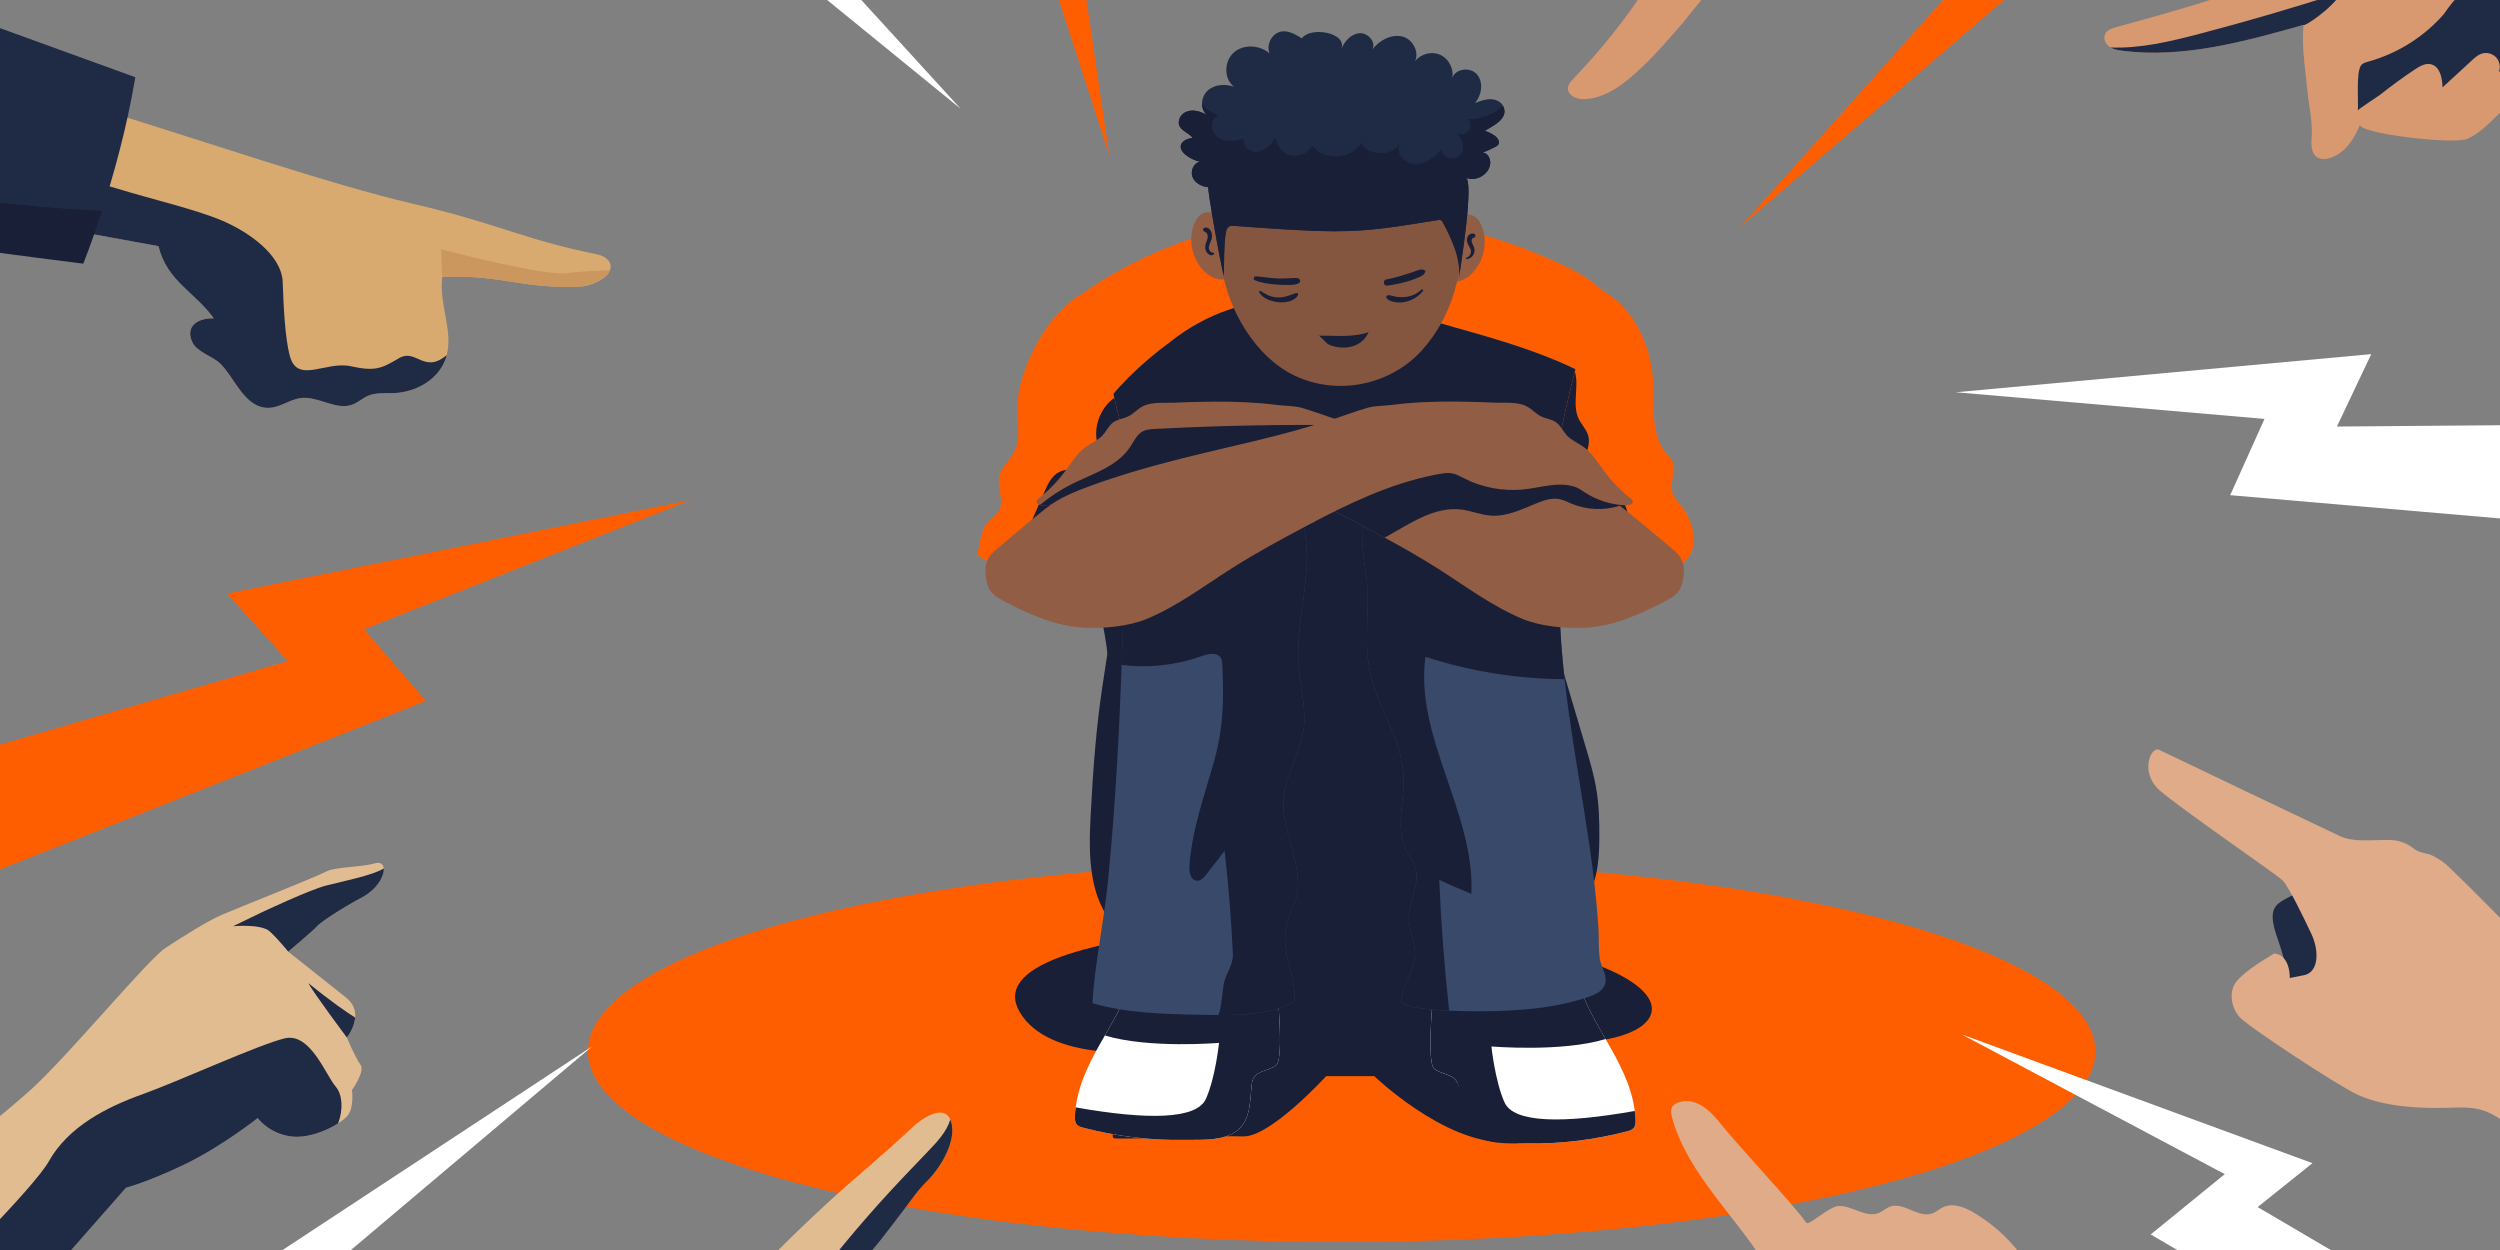 <?xml version="1.0" encoding="utf-8"?>
<!-- Generator: Adobe Illustrator 23.0.2, SVG Export Plug-In . SVG Version: 6.00 Build 0)  -->
<svg version="1.1" id="Layer_1" xmlns="http://www.w3.org/2000/svg" xmlns:xlink="http://www.w3.org/1999/xlink" x="0px" y="0px"
	 viewBox="0 0 600 300" style="enable-background:new 0 0 600 300;" xml:space="preserve">
<rect x="0" y="0" width="600" height="300" fill="#808080" stroke="none"/>
<style type="text/css">
	.st0{fill:#FF5E00;}
	.st1{fill:#181F37;}
	.st2{fill:#FFFFFF;}
	.st3{fill:#915D45;}
	.st4{fill:#845640;}
	.st5{fill:#1F2B45;}
	.st6{fill:#39496A;}
	.st7{fill:#DFAB89;}
	.st8{fill:#E2BC91;}
	.st9{fill:#D89970;}
	.st10{fill:#C58864;}
	.st11{fill:#D8AA70;}
	.st12{fill:#CC965F;}
	.st13{fill:none;}
</style>
<g>
	<ellipse class="st0" cx="322" cy="252.34" rx="180.9" ry="45.72"/>
	<g>
		<path class="st1" d="M343.58,223.1c-14.28-1.7-28.71-1.97-43.06-0.96c-41.98,2.97-61.98,10.12-55.8,20.73
			c7.12,12.23,31.26,9.47,31.26,9.47s-10.93,20.48-8.61,20.84c2.32,0.36,24.39-0.7,30.93-0.44c6.54,0.27,19.98-14.46,19.98-14.46
			h11.55c0,0,16.55,15.93,31.19,15.86c14.64-0.06,18.09-2.88,18.09-2.88V250.1C404.52,249.22,409.05,230.88,343.58,223.1z"/>
		<g>
			<path class="st0" d="M280.87,82.05c17.14-13.71,39.99-12.57,60.55-5.71c17.89,5.37,40.69,10.04,53.58,24.43
				c0.56-4.35,0.84-8.98-0.35-12.04c-0.84-2.16-1.68-4.31-2.52-6.47c-0.89-2.29-1.78-4.58-2.98-6.72
				c-2.98-5.3-7.48-8.74-12.84-11.35c-33.56-16.32-74.34-17.65-107.59,0.65c-4.11,2.26-8.1,4.78-11.53,7.9
				c-1.91,1.74-3.54,3.57-4.94,5.5c-7.06,9.74-11.3,31.03-2.84,40.62c1.34,1.52,2.58,3.06,3.74,4.63
				C256.08,106.43,266.45,92.62,280.87,82.05z"/>
			<path class="st1" d="M341.42,76.34c-20.57-6.86-43.42-8-60.55,5.71c-14.42,10.57-24.79,24.38-27.72,41.43
				c7.41,10.02,11.19,21.01,12.72,33.94c0.54,4.58,0.94,9.4,3.49,13.23c2.5,3.75,6.71,5.99,10.89,7.67
				c16.52,6.63,34.82,6.86,52.62,7c10.53,0.08,22.65,1.51,32.31-2.91c0.8-0.37,1.63-0.75,2.19-1.43c0.59-0.7,0.81-1.63,1.01-2.53
				c1.7-7.57,3.02-15.23,3.94-22.94c0.87-7.28,1.54-15.02,5.9-20.92c2.37-3.2,5.65-5.58,8.37-8.48c4.53-4.82,6.38-11.38,7.27-17.78
				c0.29-2.07,0.77-4.76,1.13-7.55C382.11,86.38,359.32,81.71,341.42,76.34z"/>
			<path class="st2" d="M306.32,255.6c-1.61,1.37-4.34,1.27-5.42,3.08c-0.4,0.66-0.48,1.47-0.55,2.24
				c-0.41,4.42-0.35,9.19-4.9,11.32c-3.42,1.61-7.65,1.26-11.32,1.33c-8.15,0.15-16.29-0.87-24.16-2.92
				c-0.56-0.15-1.15-0.33-1.53-0.77c-0.48-0.55-0.49-1.35-0.46-2.08c0.03-0.69,0.1-1.37,0.19-2.03c0.83-6.39,3.88-11.84,7-17.26
				c2.56-4.46,5.15-8.9,6.62-13.85c0.07-0.22,0.14-0.45,0.21-0.66c0.22-0.73,0.46-1.49,0.98-2.02c0.66-0.69,1.65-0.88,2.57-1.02
				c10.01-1.61,20.2-1.99,30.29-1.13C305.76,229.83,308.59,253.67,306.32,255.6z"/>
			<path class="st1" d="M306.32,255.6c-1.61,1.37-4.34,1.27-5.42,3.08c-0.4,0.66-0.48,1.47-0.55,2.24
				c-0.41,4.42-0.35,9.19-4.9,11.32c-3.42,1.61-7.65,1.26-11.32,1.33c-8.15,0.15-16.29-0.87-24.16-2.92
				c-0.56-0.15-1.15-0.33-1.53-0.77c-0.48-0.55-0.49-1.35-0.46-2.08c0.03-0.69,0.1-1.37,0.19-2.03c17.26,3.07,29.05,2.9,31.26-2.06
				c2.29-5.14,3.14-13.42,3.14-13.42s-16.85,1.43-27.4-1.78c2.56-4.46,5.15-8.9,6.62-13.85c0.07-0.22,0.14-0.45,0.21-0.66
				c0.22-0.73,0.46-1.49,0.98-2.02c0.66-0.69,1.65-0.88,2.57-1.02c10.01-1.61,20.2-1.99,30.29-1.13
				C305.76,229.83,308.59,253.67,306.32,255.6z"/>
			<path class="st2" d="M378.72,235.52c3.42,11.61,13.13,20.45,13.81,33.14c0.04,0.73,0.02,1.54-0.46,2.09
				c-0.38,0.43-0.97,0.61-1.53,0.76c-6.61,1.73-13.43,2.72-20.26,2.91c-5.6,0.15-12.22,0.27-16.11-4.52
				c-1.32-1.63-2.23-3.53-3.03-5.45c-0.61-1.45-0.71-3.65-1.53-4.89c-1.08-1.82-3.81-1.71-5.42-3.09
				c-2.26-1.93,0.56-25.78,0.48-25.78c10.09-0.86,20.29-0.48,30.3,1.13c0.92,0.15,1.9,0.34,2.57,1.02c0.52,0.54,0.76,1.3,0.98,2.03
				C378.59,235.08,378.65,235.3,378.72,235.52z"/>
			<path class="st1" d="M344.19,256.46c1.61,1.37,4.34,1.27,5.42,3.08c0.4,0.66,0.48,1.47,0.55,2.24c0.41,4.42,0.35,9.19,4.9,11.32
				c3.42,1.61,7.65,1.26,11.32,1.33c8.15,0.15,16.29-0.87,24.16-2.92c0.56-0.15,1.15-0.33,1.53-0.77c0.48-0.55,0.49-1.35,0.46-2.08
				c-0.03-0.69-0.1-1.37-0.19-2.03c-17.26,3.07-29.05,2.9-31.26-2.06c-2.29-5.14-3.14-13.42-3.14-13.42s16.85,1.43,27.4-1.78
				c-2.56-4.46-5.15-8.9-6.62-13.85c-0.07-0.22-0.14-0.45-0.21-0.66c-0.22-0.73-0.46-1.49-0.98-2.02c-0.66-0.69-1.65-0.88-2.57-1.02
				c-10.01-1.61-20.2-1.99-30.29-1.13C344.75,230.69,341.93,254.53,344.19,256.46z"/>
			<path class="st0" d="M273.83,128.18c-0.59,0.99-1.83,1.45-2.97,1.84c-6.64,2.26-13.31,4.47-20.01,6.6
				c-3.29,1.05-7.18,2.01-10.02,0.15l-6.31-3.48c0.64-2.38,0.79-6.2,2.59-7.99c0.9-0.89,2.02-1.61,2.62-2.72
				c1.36-2.54-0.57-5.7,0.14-8.48c0.5-1.99,2.24-3.39,3.27-5.16c2.32-4.02,0.59-8.59,1.09-12.9c1.06-9.35,8-22.29,16.88-26.25
				c0.16-0.07,4.14,13.83,4.29,14.86c0.54,3.63,1.22,7.24,2.03,10.82c0.82,3.6,1.77,7.16,2.87,10.68c1.04,3.37,3.06,7,3.61,10.47
				c0.02,0.15,0.05,0.3,0.06,0.45c0.35,2.71,0.06,5.7,0.24,8.43C274.26,126.4,274.31,127.38,273.83,128.18z"/>
			<path class="st1" d="M273.97,117.06c-9.65,5.11-19.48,9.89-29.31,14.68c2-4.57,4-9.13,6-13.69c0.82-1.9,1.79-3.94,3.66-4.83
				c1.67-0.8,3.63-0.47,5.48-0.57c1.84-0.09,3.99-0.99,4.27-2.82c0.15-0.97-0.29-1.93-0.57-2.87c-1.28-4.14,0.45-8.97,3.93-11.49
				c0.82,3.6,1.77,7.16,2.87,10.68c1.04,3.37,3.06,7,3.61,10.47C273.93,116.76,273.96,116.91,273.97,117.06z"/>
			<path class="st0" d="M406.1,132.09c-0.08,0.21-0.15,0.39-0.23,0.57c-1.03,2.35-2.48,2.57-4.87,4.1c-2.9,1.86-6.76,0.9-10.01-0.15
				c-3.69-1.19-7.37-2.4-11.05-3.62c-2.74-0.93-7.55-1.42-9.78-3.26c0.11-0.91,0.24-1.82,0.37-2.73c1.77-12.75,4.25-25.4,7.43-37.85
				c1.54-6.06,3.26-12.08,5.13-18.04c0.16-0.51,0.38-1.09,0.88-1.29c0.54-0.23,1.14,0.1,1.62,0.43c6.4,4.38,9.78,11.13,10.9,18.62
				c0.94,6.16-0.94,14.67,3.31,19.83c0.54,0.65,1.19,1.22,1.57,1.99c1.03,2.13-0.59,4.66-0.14,6.98c0.33,1.66,1.67,2.9,2.68,4.26
				C405.83,124.52,407.23,128.92,406.1,132.09z"/>
			<path class="st1" d="M390.8,125.2c-0.01,0.58-0.11,1.21-0.53,1.62c-0.43,0.43-1.12,0.51-1.75,0.56c-6,0.45-12.13,0.88-17.99-0.38
				c1.77-12.75,4.25-25.4,7.43-37.85c1.1,3.51-0.73,7.92,0.93,11.37c0.64,1.36,1.79,2.46,2.24,3.88c0.89,2.88-1.33,5.76-1.7,8.76
				c-0.05,0.41-0.06,0.86,0.14,1.22c0.43,0.78,1.5,0.82,2.38,0.89C386.83,115.65,390.99,120.3,390.8,125.2z"/>
			<path class="st1" d="M262.87,179.2c-0.5,5.58-0.83,11.17-1.13,16.75c-0.49,9.31-0.45,19.75,6.01,26.47
				c3.42,3.56,8.25,5.51,13.12,6.33c5.55,0.93,11.11,0.12,16.65,0.64c14.26,1.32,28.59,0.84,42.87,0.36
				c9.93-0.33,19.75-3.66,29.03-7.06c3.69-1.35,7.54-2.8,10.17-5.72c3.7-4.08,4.2-10.07,4.25-15.57c0.04-4.11-0.07-8.25-0.77-12.3
				c-0.57-3.29-1.52-6.5-2.47-9.7c-3.94-13.27-7.87-26.55-11.81-39.82c-6.94,4.49-16.48,0.98-24.18,3.98
				c0.16,8.66-0.78,17.35-2.79,25.78c-6.11-0.44-12.09-1.2-18.23-1.21c-2.69,0-5.05,0.15-7.64,0.73c-1.68,0.38-5.89,1.68-7.36,0.43
				c-0.28-0.24-0.34-0.63-0.39-0.99c-1.84-13.74-3.69-27.48-5.53-41.22c-5.86,0.41-11.72,0.82-17.58,1.23
				c-3.54,0.25-7.3,0.58-10.11,2.75c-2.35,1.82-3.65,4.66-4.72,7.44c-3.19,8.32-4.38,17.72-5.73,26.54
				C263.83,169.73,263.29,174.46,262.87,179.2z"/>
			<g>
				<path class="st3" d="M295.84,57.46c-0.53-1.76-1.1-3.58-2.33-4.94c-1.23-1.36-3.34-2.11-4.95-1.24
					c-1.02,0.55-1.65,1.63-2.05,2.71c-1.36,3.72-0.39,8.19,2.39,11.01c1.26,1.27,2.98,2.25,4.76,2.05c1.78-0.21,3.39-1.97,2.95-3.7
					L295.84,57.46z"/>
				<path class="st3" d="M346.4,58.02c0.53-1.76,1.1-3.58,2.33-4.94c1.23-1.36,3.34-2.11,4.95-1.24c1.02,0.55,1.65,1.63,2.05,2.71
					c1.36,3.72,0.39,8.19-2.39,11.01c-1.26,1.27-2.98,2.25-4.76,2.05c-1.78-0.21-3.39-1.97-2.95-3.7L346.4,58.02z"/>
				<path class="st4" d="M350.73,53.52c-0.17-2.46-0.43-4.84-0.75-7.09c-0.71-5.03-2.13-10.32-5.92-13.71
					c-2.79-2.5-6.51-3.66-10.12-4.67c-14.25-3.99-35.86-1.2-41.25,15.1c-2.26,6.84-0.58,14.51,0.55,21.4
					c1.61,9.82,8.01,21.07,17.42,25.58c10.27,4.93,23.05,2.34,30.63-6.09C348.84,75.65,351.49,64.53,350.73,53.52z"/>
				<path class="st1" d="M328.47,79.71c-1.06,2.44-3.21,3.58-5.7,3.7c-1.25,0.06-2.82-0.17-3.93-0.75
					c-0.43-0.22-2.16-2.12-2.31-2.11C320.58,80.51,324.59,81.06,328.47,79.71z"/>
				<path class="st5" d="M356.36,31.39c0.81,0.27,1.58,0.65,2.29,1.13c0.71,0.49,1.42,1.41,0.96,2.14
					c-0.17,0.29-0.47,0.46-0.77,0.61c-0.99,0.51-2.02,0.98-3.06,1.38c1.31-0.07,2.08,1.6,1.84,2.89c-0.46,2.51-3.54,4.14-5.86,3.1
					c2.05,0.77-1.11,20.75-1.62,24.05c0.62-4.35-1.89-9.72-3.87-13.33c-0.09-0.18-0.21-0.38-0.39-0.48c-0.17-0.1-0.4-0.13-0.59-0.09
					c-9.85,1.54-16.05,2.75-25.24,2.71c-7.2-0.03-16.69-0.78-23.81-1.29c-0.39-0.03-0.8-0.06-1.14,0.11
					c-0.66,0.31-0.86,1.14-0.96,1.87c-0.45,3.34-0.33,6.63-0.4,9.97c-0.69-1.89-4.08-21.25-3.74-21.23
					c-1.58-0.13-3.19-0.97-3.78-2.42c-0.59-1.46,0.25-3.46,1.81-3.69c-1.2-0.26-2.34-0.8-3.32-1.53c-0.79-0.58-1.53-1.5-1.3-2.45
					c0.26-1.12,1.83-1.62,2.79-1.77c-0.91-1.36-3.74-1.84-3.24-4.2c0.19-0.9,0.86-1.66,1.7-2.02c1.68-0.72,3.51-0.09,5.05,0.77
					c-0.87-0.69-1.26-1.77-1.21-2.88c0.03-1.12,0.49-2.24,1.33-2.99c1.65-1.51,4.18-1.67,6.3-0.95c-2.46-1.92-2.36-6.12-0.03-8.19
					c2.33-2.06,6.2-1.85,8.56,0.18c-0.64-1.74,0.14-3.87,1.73-4.8c2.06-1.2,4.27,0.09,6.02,1.21c1.11-1.44,3.71-1.79,5.94-1.34
					c2.41,0.49,4.39,1.93,3.53,3.95c0.79-1.87,2.33-3.66,4.36-3.84c2.03-0.18,4.1,2.11,3.12,3.9c1.71-2.21,4.58-3.8,7.29-3.08
					c2.43,0.64,4.04,3.76,2.94,5.88c1.35-1.68,3.84-2.41,5.86-1.6c2.26,0.89,3.63,3.59,3.04,5.94c0.43-2.48,4.28-3.1,5.94-1.2
					c1.67,1.89,1.2,4.99-0.43,6.91c1.52-0.59,3.14-1.19,4.75-0.79c0.83,0.21,1.58,0.74,1.99,1.47c0.05,0.07,0.08,0.14,0.11,0.22
					C362.11,28.52,358.16,30.29,356.36,31.39z"/>
				<path class="st1" d="M356.36,31.39c0.81,0.27,1.58,0.65,2.29,1.13c0.71,0.49,1.42,1.41,0.96,2.14
					c-0.17,0.29-0.47,0.46-0.77,0.61c-0.99,0.51-2.02,0.98-3.06,1.38c1.31-0.07,2.08,1.6,1.84,2.89c-0.46,2.51-3.54,4.14-5.86,3.1
					c2.05,0.77-1.11,20.75-1.62,24.05c0.62-4.35-1.89-9.72-3.87-13.33c-0.09-0.18-0.21-0.38-0.39-0.48c-0.17-0.1-0.4-0.13-0.59-0.09
					c-9.85,1.54-16.05,2.75-25.24,2.71c-7.2-0.03-16.69-0.78-23.81-1.29c-0.39-0.03-0.8-0.06-1.14,0.11
					c-0.66,0.31-0.86,1.14-0.96,1.87c-0.45,3.34-0.33,6.63-0.4,9.97c-0.69-1.89-4.08-21.25-3.74-21.23
					c-1.58-0.13-3.19-0.97-3.78-2.42c-0.59-1.46,0.25-3.46,1.81-3.69c-1.2-0.26-2.34-0.8-3.32-1.53c-0.79-0.58-1.53-1.5-1.3-2.45
					c0.26-1.12,1.83-1.62,2.79-1.77c-0.91-1.36-3.74-1.84-3.24-4.2c0.19-0.9,0.86-1.66,1.7-2.02c1.68-0.72,3.51-0.09,5.05,0.77
					c-0.87-0.69-1.26-1.77-1.21-2.88c0.79,1.51,2.45,2.35,4.03,2.96c-2.16,0.47-2.16,3.95-0.35,5.23c1.79,1.28,4.26,0.94,6.4,0.39
					c-0.67,1.75,1.55,3.47,3.38,3.1c1.83-0.37,3.12-1.94,4.26-3.42c0.09,2.02,1.67,3.88,3.64,4.31c1.98,0.42,4.17-0.62,5.08-2.42
					c2.67,3.84,9.49,3.45,11.7-0.67c1.79,3.26,7.26,3.44,9.27,0.32c-1.13,2.19,1.31,4.86,3.77,4.86c2.46,0.01,4.57-1.69,6.3-3.44
					c0.03,2.02,3.21,2.76,4.49,1.21c1.28-1.55,0.55-4.11-1.11-5.27c0.89,0.64,2.26,0.48,2.98-0.35c0.72-0.82,0.67-2.21-0.08-2.99
					c3.08,0.1,6.15-1.1,8.45-3.13c0.05,0.07,0.08,0.14,0.11,0.22C362.11,28.52,358.16,30.29,356.36,31.39z"/>
				<path class="st1" d="M302.19,70.08c0.78,1.59,2.98,2.29,4.63,2.45c0.89,0.09,1.85,0.02,2.71-0.23c0.74-0.23,1.9-0.86,2.03-1.71
					c0.02-0.13-0.05-0.25-0.19-0.25c-0.38-0.02-0.73,0.12-1.09,0.27c-0.36,0.15-0.74,0.24-1.11,0.37c-0.74,0.26-1.49,0.41-2.28,0.41
					c-0.79,0-1.57-0.14-2.3-0.42c-0.76-0.28-1.41-0.78-2.11-1.16C302.29,69.71,302.11,69.91,302.19,70.08z"/>
				<path class="st1" d="M341.15,69.51c-1.05,1.01-2.45,1.64-3.91,1.77c-0.68,0.06-1.41,0.05-2.09-0.05
					c-0.35-0.05-0.68-0.16-1.02-0.23c-0.34-0.08-0.8-0.19-1.14-0.12c-0.27,0.06-0.35,0.37-0.24,0.59c0.15,0.32,0.64,0.61,0.96,0.74
					c0.38,0.16,0.8,0.24,1.2,0.31c0.86,0.13,1.68,0.1,2.53-0.11c1.58-0.38,3.04-1.27,4.04-2.55
					C341.69,69.61,341.39,69.28,341.15,69.51z"/>
				<path class="st1" d="M301.14,67.24c1.64,0.7,3.47,0.91,5.24,1.06c0.89,0.07,1.78,0.1,2.67,0.09c0.81-0.01,1.99,0.01,2.69-0.44
					c0.47-0.3,0.36-0.96-0.15-1.14c-0.43-0.15-0.86-0.09-1.3-0.07c-0.44,0.02-0.89,0.04-1.33,0.06c-0.82,0.04-1.65,0.05-2.48,0.02
					c-1.71-0.06-3.38-0.4-5.09-0.5C300.92,66.3,300.69,67.05,301.14,67.24z"/>
				<path class="st1" d="M333.06,68.54c1.64-0.24,3.26-0.58,4.85-1.03c0.82-0.23,1.59-0.54,2.38-0.87c0.72-0.31,1.48-0.59,1.77-1.38
					c0.08-0.21-0.09-0.39-0.26-0.47c-0.77-0.31-1.58,0.12-2.31,0.36c-0.73,0.24-1.46,0.48-2.19,0.72c-1.52,0.5-3.06,0.9-4.63,1.2
					c-0.4,0.08-0.63,0.56-0.53,0.93C332.25,68.45,332.66,68.6,333.06,68.54z"/>
				<path class="st1" d="M291.15,60.62c-0.57-0.01-0.98-0.47-1.03-1.03c-0.07-0.73,0.43-1.46,0.64-2.14
					c0.2-0.67,0.18-1.35-0.14-1.98c-0.32-0.62-0.97-1.08-1.65-0.74c-0.3,0.15-0.3,0.65,0,0.8c0.25,0.12,0.44,0.19,0.6,0.36
					c0.15,0.17,0.25,0.44,0.28,0.68c0.08,0.69-0.34,1.39-0.5,2.04c-0.18,0.73-0.13,1.45,0.35,2.06c0.19,0.25,0.44,0.45,0.74,0.55
					c0.34,0.12,0.62,0.03,0.89-0.2C291.49,60.89,291.35,60.62,291.15,60.62z"/>
				<path class="st1" d="M351.99,62.2c1.25-0.13,2.12-1.36,1.85-2.58c-0.13-0.6-0.61-1.22-0.66-1.77c-0.02-0.24,0.04-0.38,0.17-0.6
					l0.05-0.09l0.07-0.06l0.18-0.05c0.47-0.03,0.63-0.61,0.24-0.87c-0.58-0.39-1.34,0.02-1.63,0.58c-0.35,0.67-0.2,1.39,0.14,2.02
					c0.3,0.58,0.71,1.08,0.63,1.76c-0.07,0.6-0.51,1.12-1.08,1.31C351.76,61.91,351.78,62.22,351.99,62.2z"/>
			</g>
			<path class="st6" d="M313.6,135.83c-0.41,8.11-2.57,16.16-1.92,24.26c0.41,4.97,1.87,9.94,1.2,14.89
				c-0.79,5.82-4.46,11-4.86,16.86c-0.55,7.96,5.06,15.8,3.07,23.54c-0.56,2.19-1.7,4.2-2.26,6.4c-0.87,3.4-0.23,6.86,0.66,10.17
				c0.26,0.99,2.02,7.97,0.87,8.6c-5.11,2.8-12,3.11-18.1,3.06c-1.43,0-2.82-0.03-4.12-0.06c-8.24-0.14-18.05-0.4-25.96-2.79
				c0.57-9.64,2.74-19.42,3.71-29.09c0.96-9.53,1.67-19.08,2.22-28.64c0.46-7.8,0.8-15.63,1.09-23.44c0.09-2,0.16-3.99,0.23-5.99
				c0.15-4.62,0.25-9.24,0.43-13.85c0.01-0.3,0.02-0.58,0.03-0.88c0.16-3.76,1.55-6.46,3.19-9.86
				c5.44-11.36,19.41-24.42,32.43-15.08C312.11,118.66,314,127.72,313.6,135.83z"/>
			<path class="st1" d="M313.6,135.83c-0.41,8.11-2.57,16.16-1.92,24.26c0.41,4.97,1.87,9.94,1.2,14.89
				c-0.79,5.82-4.46,11-4.86,16.86c-0.55,7.96,5.06,15.8,3.07,23.54c-0.56,2.19-1.7,4.2-2.26,6.4c-0.87,3.4-0.23,6.86,0.66,10.17
				c0.26,0.99,2.02,7.97,0.87,8.6c-5.11,2.8-12,3.11-18.1,3.06c0.67,0,1.29-6.52,1.38-7.11c0.43-2.91,2.39-4.68,2.25-7.65
				c-0.39-8.24-1.05-16.46-1.98-24.65c-1.46,1.88-2.92,3.77-4.39,5.65c-0.59,0.76-1.34,1.59-2.3,1.52
				c-1.46-0.11-1.85-2.07-1.75-3.54c0.58-8.78,3.69-17.09,6.01-25.51c2.21-8.02,2.25-14.72,1.87-22.87
				c-0.02-0.49-0.06-1.02-0.29-1.45c-0.81-1.57-3.13-1.1-4.79-0.5c-6.08,2.17-12.68,2.88-19.09,2.09c0.09-2,0.16-3.99,0.23-5.99
				c0.15-4.62,0.25-9.24,0.43-13.85c0.01-0.3,0.02-0.58,0.03-0.88c0.16-3.76,1.55-6.46,3.19-9.86
				c5.44-11.36,19.41-24.42,32.43-15.08C312.11,118.66,314,127.72,313.6,135.83z"/>
			<path class="st6" d="M385.37,235.27c-0.16,2.99-3.39,3.77-5.9,4.55c-6.7,2.07-13.97,2.65-20.94,2.85
				c-0.81,0.02-5.72,0.11-10.73-0.1c-5.77-0.25-11.65-0.9-11.49-2.54c0.38-3.77,3.14-7.04,3.3-10.82c0.13-3.11-1.53-6.06-1.51-9.16
				c0.01-3.93,2.68-7.76,1.63-11.54c-0.46-1.66-1.59-3.04-2.32-4.58c-2.56-5.34-0.31-11.62-0.55-17.53
				c-0.34-8.59-5.69-15.81-7.79-23.95c-2.15-8.34,0.06-16.68-1.29-25.06c-1.37-8.43-2.08-18.83,5.42-24.78
				c8.65-6.88,22.65-4.42,30.25,2.8c5.05,4.8,7.85,11.56,9.25,18.39c0.35,1.77,0.64,3.56,0.86,5.36c0.62,5.12,0.79,10.29,1.15,15.44
				c0.21,2.81,0.47,5.61,0.79,8.41c2.23,19.94,6.83,39.58,8.12,59.64c0.16,2.46-0.02,5.06,0.34,7.51
				C384.21,231.75,385.45,233.68,385.37,235.27z"/>
			<path class="st1" d="M353.13,214.52c-2.6-1.05-5.18-2.16-7.71-3.36c0.43,10.49,1.22,20.97,2.38,31.4
				c-5.77-0.25-11.65-0.9-11.49-2.54c0.38-3.77,3.14-7.04,3.3-10.82c0.13-3.11-1.53-6.06-1.51-9.16c0.01-3.93,2.68-7.76,1.63-11.54
				c-0.46-1.66-1.59-3.04-2.32-4.58c-2.56-5.34-0.31-11.62-0.55-17.53c-0.34-8.59-5.69-15.81-7.79-23.95
				c-2.15-8.34,0.06-16.68-1.29-25.06c-1.37-8.43-2.08-18.83,5.42-24.78c8.65-6.88,22.65-4.42,30.25,2.8
				c5.05,4.8,7.85,11.56,9.25,18.39c0.35,1.77,0.64,3.56,0.86,5.36c0.62,5.12,0.79,10.29,1.15,15.44c0.21,2.81,0.47,5.61,0.79,8.41
				c-11.31-0.05-22.62-1.86-33.39-5.36C339.47,176.93,354.03,195.06,353.13,214.52z"/>
			<path class="st3" d="M403.68,140.16c-0.57,2.27-2.27,3.22-4.26,4.25c-5.98,3.11-12.32,5.93-19.01,6.24
				c-4.78,0.23-10.64-0.29-15.07-2.14c-7.24-3.02-13.61-7.82-20.23-12.04c-4.17-2.65-8.47-5.08-12.8-7.44
				c-1.82-0.98-3.63-1.95-5.46-2.92c-4.46-2.37-8.88-4.62-13.4-6.58c-0.77-0.33-1.54-0.66-2.32-0.97
				c-4.75-1.94-9.63-3.53-14.77-4.57c-0.42-0.08-0.86-0.16-1.29-0.24c-0.95-0.16-1.93-0.3-2.89-0.13c-1.05,0.18-2.01,0.74-2.97,1.23
				c-4.3,2.18-9.19,3.07-13.96,2.66c-4.12-0.37-8.44-2.01-12.6-0.65c-0.82,0.26-1.53,0.8-2.26,1.28c-2.99,1.95-6.52,3.06-10.08,3.15
				c-0.23,0.01-0.49-0.02-0.72-0.09c-0.47-0.13-0.87-0.4-0.81-0.86c0.03-0.34,0.33-0.58,0.59-0.79c2.37-1.87,4.49-4.07,6.3-6.5
				c1.5-2.02,2.81-4.25,4.82-5.72c1.36-0.99,2.99-1.61,4.14-2.86c0.9-0.97,1.45-2.3,2.51-3.07c1.09-0.8,2.52-0.9,3.72-1.51
				c1.15-0.58,2.05-1.62,3.19-2.26c2.22-1.26,5.21-0.87,7.67-0.98c3.19-0.13,6.39-0.24,9.6-0.26c5.06-0.02,10.12,0.16,15.15,0.8
				c2.08,0.27,4.15,0.17,6.15,0.75c2.57,0.77,5.1,1.71,7.64,2.55c6.49,2.13,12.95,3.87,19.56,5.45c3.19,0.77,6.38,1.51,9.56,2.25
				c9.93,2.37,19.81,4.87,29.4,8.39c3.45,1.27,6.96,2.64,9.97,4.8c0.29,0.19,0.56,0.4,0.83,0.62c2.48,1.95,4.92,3.99,7.36,6.03
				c1.3,1.1,2.62,2.19,3.93,3.28c0.98,0.8,1.98,1.63,2.58,2.74C404.47,135.93,404.19,138.17,403.68,140.16z"/>
			<path class="st1" d="M329.79,108.64c-0.93,2.45-3.34,3.96-5.68,5.14c-4.16,2.08-8.51,3.61-12.99,4.78
				c-4.75-1.94-9.63-3.53-14.77-4.57c-0.42-0.08-0.86-0.16-1.29-0.24c-0.95-0.16-1.93-0.3-2.89-0.13c-1.05,0.18-2.01,0.74-2.97,1.23
				c-4.3,2.18-9.19,3.07-13.96,2.66c-4.12-0.37-8.44-2.01-12.6-0.65c-0.82,0.26-1.53,0.8-2.26,1.28c-2.99,1.95-6.52,3.06-10.08,3.15
				c-0.23,0.01-0.49-0.02-0.72-0.09c2.37-1.97,4.96-3.68,7.72-5.05c4.98-2.48,10.81-4.19,13.89-8.82c0.93-1.37,1.62-3.03,3.08-3.8
				c0.89-0.47,1.92-0.54,2.92-0.58c15.58-0.83,31.19-1.13,46.8-0.88L329.79,108.64z"/>
			<path class="st1" d="M388.74,121.38c-3.74,1.19-7.91,1.03-11.53-0.48c-0.97-0.41-1.92-0.9-2.95-1.11
				c-1.86-0.35-3.76,0.29-5.51,1.01c-3.53,1.44-7.14,3.22-10.95,2.95c-2.33-0.17-4.54-1.11-6.84-1.43
				c-6.71-0.91-12.53,3.36-18.66,6.72c-1.82-0.98-3.63-1.95-5.46-2.92c-4.46-2.37-8.88-4.62-13.4-6.58
				c10.15-6.04,21.48-10.08,33.23-11.14c0.9-0.08,1.79-0.15,2.7-0.19c9.93,2.37,19.81,4.87,29.4,8.39
				C382.21,117.85,385.72,119.22,388.74,121.38z"/>
			<path class="st3" d="M243.7,127.99c2.43-2.04,4.87-4.07,7.36-6.03c3.19-2.51,7.04-4.03,10.8-5.41
				c12.66-4.65,25.86-7.52,38.96-10.64c6.62-1.58,13.08-3.32,19.56-5.45c2.55-0.84,5.07-1.78,7.64-2.54c2-0.59,4.07-0.49,6.15-0.75
				c5.02-0.65,10.1-0.83,15.16-0.8c3.2,0.02,6.4,0.13,9.6,0.27c2.45,0.1,5.45-0.28,7.66,0.98c1.13,0.64,2.03,1.68,3.19,2.27
				c1.2,0.61,2.63,0.7,3.72,1.5c1.07,0.78,1.62,2.1,2.52,3.08c1.14,1.24,2.78,1.86,4.13,2.85c2.01,1.47,3.33,3.71,4.82,5.72
				c1.8,2.44,3.93,4.63,6.3,6.5c0.27,0.21,0.56,0.45,0.59,0.79c0.08,0.69-0.85,0.97-1.53,0.95c-3.56-0.09-7.08-1.2-10.07-3.16
				c-0.73-0.48-1.44-1.01-2.27-1.28c-4.16-1.35-8.48,0.29-12.59,0.65c-4.78,0.42-9.67-0.48-13.97-2.66
				c-0.96-0.49-1.91-1.04-2.97-1.23c-0.96-0.17-1.94-0.04-2.89,0.13c-0.43,0.07-0.86,0.15-1.29,0.24
				c-10.9,2.2-20.64,6.89-30.49,12.12c-6.18,3.28-12.35,6.6-18.26,10.37c-6.63,4.22-12.99,9.03-20.23,12.05
				c-4.43,1.85-10.3,2.36-15.07,2.14c-6.7-0.31-13.04-3.13-19.02-6.24c-1.98-1.03-3.68-1.98-4.26-4.25
				c-0.51-1.99-0.79-4.23,0.24-6.11c0.61-1.12,1.61-1.95,2.59-2.75C241.08,130.19,242.38,129.09,243.7,127.99z"/>
		</g>
	</g>
</g>
<g>
	<path class="st7" d="M534.49,406.17c-4.77,2.4-10.92,3.59-15.63,4.89c-4.22,1.16-8.92,1.74-13.01,3.12
		c-4.54,1.53-8.55,4.89-13.15,6.57c-11.24-19.04-22.48-38.07-33.71-57.11c-0.71-1.2-1.45-2.43-2.59-3.23
		c-2.29-1.6-5.56-1.34-8.17-2.12c-2.64-0.79-4.89-2.1-7.19-3.67c-7.59-5.18-11.1-11.58-15.79-19.34c-3.16-5.23-3.04-11.57-7.1-16.53
		c-2.77-3.38-0.6-5.65,3.26-5.19c0.47,0.05,0.96,0.14,1.48,0.28c3.08,0.83,4.77,2.98,6.77,5.09c-0.66-4.9-2.45-9.35-4.86-13.57
		c-7.15-12.61-19.74-23.16-23.52-37.23c-0.23-0.84-0.43-1.8,0.11-2.57c0.36-0.5,0.95-0.82,1.56-1.02c4.01-1.28,7.51,2,9.82,4.93
		c3.77,4.82,18.07,20.11,20.49,23.66c0.12,0.17,0.26,0.37,0.46,0.41c0.95,0.19,5.36-4.03,7.62-4.11c3.21-0.1,6.52,2.99,9.66,1.65
		c0.87-0.37,1.55-1.06,2.43-1.43c3.43-1.41,6.93,2.88,10.4,1.54c0.89-0.35,1.59-1.02,2.46-1.44c2.35-1.13,5.09-0.08,7.19,1.14
		c15.13,8.82,21.99,26.19,19.24,43.13c-0.31,1.91-0.75,3.87-0.27,5.74c0.26,1,0.77,1.92,1.28,2.82
		c12.45,21.96,28.28,41.79,44.05,61.51C536.81,404.88,535.69,405.56,534.49,406.17z"/>
	<path class="st5" d="M436.86,333.64c-6.62-9.9-9.92-17.31-15.44-20.08c0.47,0.05,0.96,0.14,1.48,0.28
		c3.08,0.83,4.77,2.98,6.77,5.09c-0.66-4.9-2.45-9.35-4.86-13.57C431.04,312.04,434.36,328.37,436.86,333.64z"/>
</g>
<path class="st5" d="M533.5,435.71c0.26-1.2,0.43-2.48,0.06-3.66c-0.3-0.95-0.93-1.75-1.55-2.53c-4.64-5.8-9.54-11.38-14.69-16.72
	c-0.58-0.61-1.2-1.23-1.99-1.51c-0.77-0.27-1.61-0.2-2.42-0.11c-7.15,0.83-14.22,3.15-20.55,6.56c-2.26,1.22-4.38,2.71-6.29,4.43
	c5.22,13.3,10.76,27.65,18.98,39.33c5.66-1.89,11.06-4.69,15.72-8.35C526.5,448.64,531.88,443.11,533.5,435.71z"/>
<path class="st1" d="M478.55,433.14c-1.09,3.09-1.54,6.57-0.29,9.6c2.16,3.77,4.33,7.53,6.49,11.3c1.77,3.08,3.62,8.6,7.43,9.56
	c1.73,0.44,3.55,0.2,5.31-0.12c2.54-0.47,5.07-1.14,7.55-1.97c-8.21-11.68-13.76-26.03-18.98-39.33
	C482.72,425.19,480.05,428.91,478.55,433.14z"/>
<path class="st1" d="M501.62,437.07c-3.77,2.42-7.17,5.37-9.81,8.98c-2.43,3.32-3.74,6.91-4.73,10.85
	c-1.48,5.85,2.55,10.28,5.44,15.14c2.36,3.96,4.79,7.88,7.28,11.76c1.16,1.81,2.34,3.61,3.53,5.4c0.35,0.52,0.72,1.06,1.29,1.32
	c0.61,0.27,1.32,0.16,1.98,0.03c6.55-1.23,13.07-2.66,19.54-4.25C514.25,470.57,498.84,455.51,501.62,437.07z"/>
<path class="st5" d="M556,456.21c-5.09-7.45-10.47-14.7-16.13-21.73c-1.98-2.47-3.09-4.51-6.19-5.56c-2.7-0.92-5.6-1.02-8.42-0.73
	c-5.31,0.54-10.54,2.54-15.34,4.56c-2.87,1.21-5.67,2.65-8.3,4.33c-2.78,18.44,12.62,33.49,24.53,49.24
	c13.09-3.22,26.01-7.16,38.66-11.83C568.43,473.14,557.48,458.37,556,456.21z"/>
<g>
	<path class="st8" d="M221.09,349.52c-0.76,1.81-1.57,3.64-2.61,5.32c-0.69,1.15-10.71,8.53-11.83,9.22
		c-0.43,0.26-3.65-0.36-4.38,0.16c-1.55,1.07-3.13,2.12-4.75,3.11c-2.6,1.59-5.31,2.97-8.1,4.06c-4.48,1.72-8.6-0.11-12.52,3.28
		c-7.35,6.39-14.15,13.74-20.62,20.96c-11.45,12.8-23.22,25.31-35.32,37.49c-0.72,0.72-1.48,1.46-2.43,1.86
		c-1.91,0.76-4.07-0.12-5.93-1.03c-0.89-0.44-1.77-0.87-2.65-1.32c-10.72-5.39-20.81-11.72-28.54-21.1
		c14.03-12.48,27.95-25.09,41.76-37.84c4.15-3.82,8.81-7.63,13.37-11.64c7.57-6.65,14.85-13.86,18.86-22.59
		c2.63-5.72,4.09-9.25,8.24-14.19c4.01-4.78,8.13-9.45,12.35-14.02c7.1-7.67,14.5-15.07,22.19-22.15
		c6.83-6.31,14.04-12.12,20.79-18.53c2.22-2.11,7.42-5.63,9.09-1.9c0.15,0.34,0.27,0.72,0.36,1.18c0.89,4.56-2.89,10.63-5.96,13.63
		c-2.35,2.3-4.03,4.92-6.03,7.5c-3.05,3.97-6.09,8.21-9.62,11.79c-0.13,0.15-0.27,0.28-0.4,0.42c0.59-0.58,7.25,1.85,7.9,2.51
		c1.98,2.01,0.06,4.44,0.87,6.69c0.79,2.25,4.01,2.33,5.75,3.95c2.36,2.17,1.34,5.97,0.84,9.13c-0.14,0.93-0.22,1.93,0.2,2.78
		c0.33,0.71,0.96,1.21,1.46,1.83c2.08,2.56,1.39,6.31,0.6,9.51C223.22,343.01,222.44,346.3,221.09,349.52z"/>
	<path class="st5" d="M222.47,283.5c-2.36,2.31-4.04,4.92-6.03,7.5c-3.05,3.97-6.1,8.22-9.62,11.8c-2.06,0.25-4.88-0.96-7.19-0.61
		c8.4-10.38,13.92-16.35,23.19-25.97c2.14-2.22,4.4-4.64,5.25-7.53c0.15,0.33,0.27,0.72,0.36,1.18
		C229.32,274.43,225.53,280.5,222.47,283.5z"/>
	<path class="st5" d="M205.98,353.51c-3.72,2.59-7.54,5.16-11.39,6.44c-4.72,1.57-10.29-0.44-14.95,1.16
		c-1.9,0.65-3.27,2.28-4.55,3.83c-20.4,24.69-43.7,46.99-69.27,66.27c0.9-0.68,9.92,4.89,12.72,3.77c0.95-0.4,1.71-1.14,2.43-1.86
		c12.09-12.18,23.87-24.68,35.32-37.49c6.46-7.23,13.26-14.57,20.62-20.96c3.91-3.38,8.04-1.55,12.52-3.28
		c3.69-1.42,6.88-3.81,10.4-5.44c4.04-1.88,1.57-6.58,5.86-8.87c1.02-0.55,2.16-0.84,3.16-1.43c2.09-1.23,4.12-4.54,4.5-6.94
		C210.73,349.9,208.34,351.86,205.98,353.51z"/>
</g>
<path class="st5" d="M153.2,457.94c2.34,4.81,1.37,10.68-1.14,15.4c-2.52,4.71-6.4,8.52-10.15,12.31
	c-9.43,9.5-18.45,19.41-27.05,29.67c-3.65-1.13-7.13-2.86-10.27-5.06l-5.71-6.97l-54.51-14.8c10-9.15,42.03-43.08,51.07-53.17
	c2.59-2.9,5.2-5.88,8.52-7.91c3.31-2.03,7.52-3,11.13-1.58c5.08-4.62,10.16-9.24,15.24-13.86c0.75-0.69,1.57-1.41,2.57-1.62
	c0.96-0.21,1.95,0.08,2.88,0.38c9.39,3.08,18.39,8.57,24.71,16.02c3.64,4.3,6.39,9.24,7.82,14.74
	C163.27,446.97,158.23,452.45,153.2,457.94z"/>
<path class="st1" d="M153.2,457.94c2.34,4.81,1.37,10.68-1.14,15.4c-2.52,4.71-6.4,8.52-10.15,12.31
	c-9.43,9.5-18.45,19.41-27.05,29.67c-3.65-1.13-7.13-2.86-10.27-5.06l-5.71-6.97c1.37-1.57,2.78-3.12,4.18-4.68
	c10.7-11.93,20.69-24.51,29.88-37.64c1.11-1.59,2.23-3.22,2.66-5.1c1.37-5.94-4.36-11.14-5.48-17.13c4.12,1.91,8.31,3.62,12.59,5.14
	c6.07-5.55,12-11.26,17.78-17.12c3.64,4.3,6.39,9.24,7.82,14.74C163.27,446.97,158.23,452.45,153.2,457.94z"/>
<g>
	<path class="st5" d="M552.99,213.76c0,0-4.19,1.46-6.17,3.08s-1.69,4.35,0,9.01c1.69,4.66,3.21,12.83,3.95,12.83
		c0.74,0,12.44,0.25,12.51-2.22C563.36,234,552.99,213.76,552.99,213.76z"/>
	<path class="st7" d="M662.06,259.4c-1.23-0.97-49.6-26.39-49.6-26.39s-23.93-24.68-26.16-26.16s-2.71-1.73-4.93-2.22
		s-2.22-1.73-5.43-2.71c-3.21-0.99-10.12,0.74-14.31-1.23s-41.45-19.74-43.43-20.73s-4.69,5.43,0,9.62
		c4.69,4.19,28.13,20.23,29.61,21.71c1.48,1.48,4.93,8.64,6.91,12.83s1.73,9.22-1.73,9.92c-3.45,0.69-3.45,0.69-3.45,0.69
		s0.25-5.43-3.7-5.92c-3.7,2.22-7.9,4.93-9.38,7.16c-1.48,2.22-0.99,5.79,0.99,8.08c1.97,2.29,23.44,16.35,28.13,18.57
		s11.72,3.64,23.25,3.21c6.6-0.25,8.33,0.74,14.25,4.69s49.57,31.19,49.57,31.19L662.06,259.4z"/>
</g>
<g>
	<path class="st9" d="M620.24-41.36c-24.47,12.01-49.79,25.74-68.37,33.38c-14.39,6.35-28.9,10.36-43.93,14.48
		c-1.08,0.3-2.28,0.71-2.73,1.72c-0.47,1.04,0.12,2.32,1.05,2.97c0.1,0.07,0.21,0.14,0.31,0.2c0.87,0.51,1.91,0.68,2.93,0.8
		c14.6,1.83,29.22-2.22,43.38-6.22c-0.08,0.63-0.13,1.27-0.16,1.94c-0.17,4.5,0.67,9.75,1.08,14.04c0.33,3.46,1.24,7.19,1.01,10.68
		c-0.13,1.87-0.25,4.16,1.35,5.14c0.89,0.55,2.02,0.48,3.02,0.16c3.65-1.12,5.92-4.71,7.25-8.07c-0.85,2.14,22.58,4.95,25.81,3.44
		c2.75-1.28,4.98-3.49,7.14-5.64c2.05-2.04,4.08-4.06,6.13-6.1c0.83-0.83,1.69-1.71,2.04-2.83c0.34-1.13-0.03-2.56-1.11-3.02
		c-1.14-0.47-2.52,0.28-3.66-0.21c1.72-2.5,3.24-5.14,4.51-7.9c0.73-1.58,1.39-3.2,1.96-4.86c0.36-1.02,0.71-2.12,1.55-2.81
		c0.56-0.46,1.28-0.68,1.98-0.89c19.18-5.82,38.71-10.65,57.97-16.32c4-1.17,7.98-2.39,11.95-3.62
		c-4.02-15.47-7.72-31.06-11.51-46.58C654.8-58.76,638.28-50.21,620.24-41.36z"/>
	<path class="st5" d="M562.01-1.86c-2.23,3.93-9.23,8.46-9.15,7.83c-14.16,4-28.78,8.05-43.38,6.22c-1.02-0.12-2.06-0.29-2.93-0.8
		c7.15,0.29,14.29-1.44,21.25-3.25C539.3,5.13,550.7,1.79,562.01-1.86z"/>
	<path class="st5" d="M586.07,19.35c-0.27-1.79-0.97-3.53-2.64-3.93c-1.34-0.32-2.68,0.46-3.83,1.23c-2.88,1.91-5.67,3.95-8.38,6.1
		c-0.4,0.32-5.31,3.49-5.33,3.76c0.14-2.16-0.43-9.06,0.73-10.78c0.38-0.56,1.1-0.76,1.75-0.94c7.07-1.95,13.54-6.04,18.32-11.6
		c1.01-1.17,2-2.45,3.39-3.13c0.91-0.44,1.93-0.59,2.93-0.73c6.29-0.89,11.46,1.49,17.75,0.6c-1.84,4.18-2.62,5.08-4.26,9.32
		c-0.71,1.84-1.12,3.44-2.47,5.01c-0.87,1.01-3.96,2.31-4.39,3.22c0.56-1.17,0.35-2.66-0.51-3.64s-2.31-1.37-3.54-0.96
		c-0.9,0.3-1.62,0.95-2.31,1.59c-2.36,2.17-4.71,4.34-7.07,6.5C586.2,20.46,586.16,19.9,586.07,19.35z"/>
	<path class="st5" d="M641.76-22.87c-10.6,3.58-21.22,7.14-31.83,10.71c-8.58,2.88-18.43,7.67-23.23,15.35l15.55,3.06
		c1.66,0.52,3.33,0.98,5.01,1.35c0.73-1.58,1.39-3.2,1.96-4.86c0.36-1.02,0.71-2.12,1.55-2.81c0.56-0.46,1.28-0.68,1.98-0.89
		c19.18-5.82,38.71-10.65,57.97-16.32c4-1.17,7.98-2.39,11.95-3.62c-1.29-4.95-2.54-9.92-3.78-14.89
		C666.61-31.23,654.19-27.04,641.76-22.87z"/>
</g>
<path class="st5" d="M674.92-72.66c0,0-50.86,21.11-59.83,29.73c-6.21,5.97-11.7,20.07-5.45,30.79
	c28.64-6.92,56.27-16.33,82.33-29.34L674.92-72.66z"/>
<path class="st1" d="M609.65-12.14c2.77,4.76,7.84,8.85,16.2,11.28c32.89-6.02,77.79-19.3,77.79-19.3l-11.66-21.31
	C665.92-28.48,638.29-19.06,609.65-12.14z"/>
<path class="st8" d="M92.1,208.42c0.18,1.79-1.56,4.99-5.19,6.94c-5.71,3.06-10.39,6.32-10.8,6.93c-0.41,0.61-6.93,6.11-6.93,6.11
	s8.97,7.13,13.86,11.01c1.87,1.48,2.34,3.22,2.2,4.82c-0.2,2.43-1.79,4.51-1.98,4.75c-0.01,0.01-0.02,0.01-0.02,0.01
	s2.04,4.89,3.26,6.52c1.22,1.63-2.04,6.11-2.04,6.11s0.61,4.08-1.02,6.11c-0.44,0.55-1.26,1.22-2.32,1.89
	c-2.85,1.82-7.48,3.63-11.34,3.11c-5.3-0.72-7.95-4.39-7.95-4.39s-8.76,6.93-17.73,11.21c-8.97,4.28-13.86,5.49-13.86,5.49
	l-40.15,45.67l-15.85-11.94l-19.21-14.48c0,0,43.27-34.47,52.45-42.83c9.17-8.36,27.86-31.02,32.14-33.88
	c4.28-2.85,10.19-6.52,13.45-7.95c3.26-1.43,22.83-9.17,25.07-10.39c2.24-1.22,8.15-1.02,11.82-2.04
	C91.29,206.84,92.01,207.4,92.1,208.42z"/>
<path class="st5" d="M81.13,269.63c-2.85,1.82-7.48,3.63-11.34,3.11c-5.3-0.72-7.95-4.39-7.95-4.39s-8.76,6.93-17.73,11.21
	c-8.97,4.28-13.86,5.49-13.86,5.49l-40.15,45.67l-15.85-11.94c11.41-11.23,33.97-33.83,37.45-40.03
	c4.69-8.36,13.86-13.04,22.42-16.1c8.56-3.06,28.13-12.03,34.24-13.45c6.11-1.43,9.78,8.76,12.23,11.62
	C82.14,262.62,82.46,266.24,81.13,269.63z"/>
<path class="st5" d="M92.1,208.42c0.18,1.79-1.56,4.99-5.19,6.94c-5.71,3.06-10.39,6.32-10.8,6.93c-0.41,0.61-6.93,6.11-6.93,6.11
	s-2.45-3.06-4.48-4.89c-2.04-1.83-8.76-1.22-8.76-1.22l6.73-3.26c0,0,11.62-5.5,15.69-6.52C82.42,211.48,89.56,210.06,92.1,208.42z"
	/>
<path class="st5" d="M85.24,244.23c-0.2,2.43-1.79,4.51-1.98,4.75c-0.01,0.01-0.02,0.01-0.02,0.01s-8.24-11.01-9.22-13.04
	C79.45,240.39,83.04,242.81,85.24,244.23z"/>
<path class="st9" d="M237.79-95.84c-1.62,0.82-4.58,0.28-6.63-2.23c-3.11-3.79-5.35-8.62-7.24-9.82
	c-1.89-1.2-17.92-16.02-17.92-16.02s-2.93,6.55-4.13,10.17c-1.2,3.61-5.51,3.79-6.89,3.27c-1.38-0.51-5.25-4.48-5.25-4.48
	s-3.89,4.13-6.98,3.45c-3.11-0.69-5.17-2.76-5.17-2.76s-2.92,1.2-6.38-0.17c-3.44-1.38-4.3-6.89-4.65-7.4
	c-0.09-0.15-0.49-0.83-1.06-1.81c-1.38-2.4-3.78-6.62-5.48-9.55c-2.29-3.91-5.03-15.09-5.9-20.21c-0.03-0.16-0.06-0.39-0.11-0.66
	c0-0.05-0.01-0.1-0.02-0.15c-0.04-0.24-0.08-0.49-0.14-0.74c-0.01-0.04-0.02-0.07-0.02-0.1c-1.07-4.75-5.28-12.22-6.73-14.65
	c-1.55-2.59-25.67-28.77-25.67-28.77l1.16-8.27l2.29-16.36l22.56,2.07c0,0,20.33,29.63,24.12,32.73
	c3.79,3.1,27.05,27.74,30.49,32.21c3.45,4.47,15.5,22.56,18.94,28.08c3.45,5.51,8.44,11.2,10.34,15.16
	c1.89,3.96,7.07,11.71,7.58,14.82C239.08-97.04,238.61-96.27,237.79-95.84z"/>
<path class="st5" d="M237.79-95.84c-1.62,0.82-4.58,0.28-6.63-2.23c-3.11-3.79-5.35-8.62-7.24-9.82
	c-1.89-1.2-17.92-16.02-17.92-16.02s-2.93,6.55-4.13,10.17c-1.2,3.61-5.51,3.79-6.89,3.27c-1.38-0.51-5.25-4.48-5.25-4.48
	s-3.89,4.13-6.98,3.45c-3.11-0.69-5.17-2.76-5.17-2.76s-2.92,1.2-6.38-0.17c-3.44-1.38-4.3-6.89-4.65-7.4
	c-0.09-0.15-0.49-0.83-1.06-1.81c0.02,0.02,0.03,0.04,0.04,0.06c1.9,3.34,4.81,4.17,7.74,4.51c2.92,0.35,6.37-2.24,8.95-3.96
	c2.59-1.72,3.28,0,7.51-0.69c4.24-0.69,1.29-4.82,4.73-5.69c3.45-0.85,6.38,0.52,8.78,0.52c2.41,0,2.58-3.62,2.58-3.62
	s11.02,12.74,13.44,14.13c2.41,1.38,8.61,10.16,9.99,13.08C230.63-102.38,235.29-96.7,237.79-95.84z"/>
<path class="st10" d="M153.83-155.08c-1.07-4.75-5.28-12.22-6.73-14.65c-1.55-2.59-25.67-28.77-25.67-28.77l1.16-8.27
	c8.43,11.02,23.91,31.46,26.4,36.18C151.79-165.29,153.22-158.4,153.83-155.08z"/>
<g>
	<path class="st11" d="M146.39,64.86c-0.16,0.41-0.42,0.82-0.8,1.21c-0.8,0.84-2.01,1.54-3.3,2.01c-1.09,0.42-2.22,0.67-3.21,0.7
		c-14.38,0.57-18.57-2.96-32.93-2.3c-0.07,0.45-0.11,0.89-0.12,1.36c-0.28,5.8,2.61,11.82,1.2,17.37l-0.01,0.01
		c-0.08,0.34-0.18,0.7-0.32,1.04c-1.78,4.88-7.08,7.86-12.28,8.08c-2.15,0.09-4.4-0.18-6.36,0.68c-1.26,0.55-2.3,1.55-3.59,2.05
		c-3.96,1.55-8.24-2.04-12.45-1.54c-2.67,0.33-5,2.29-7.69,2.36c-5.87,0.13-8.19-7.32-11.75-10.7c-1.76-1.67-5.51-2.74-6.58-4.99
		c-1.55-3.26,0.39-5.11,3.04-5.63c0.67-0.13,1.37-0.18,2.07-0.17c-4.58-6.37-11.19-8.86-13.28-17.32
		C7.02,53.34-19.92,48.72-44.78,43.97c1.51-5.72,3.24-11.36,5.13-16.94c2.16-6.41,4.54-12.75,7.07-19.04
		c17.48,5.91,35.15,11.69,54.27,17.5c27.79,8.48,56.75,18.58,77.6,23.46c20.91,4.88,25.85,8.41,44.01,12.09
		C145.72,61.54,147.06,63.15,146.39,64.86z"/>
	<path class="st5" d="M107.22,85.22c-0.08,0.34-0.18,0.7-0.32,1.04c-1.78,4.88-7.08,7.86-12.28,8.08c-2.15,0.09-4.4-0.18-6.36,0.68
		c-1.26,0.55-2.3,1.55-3.59,2.05c-3.96,1.55-8.24-2.04-12.45-1.54c-2.67,0.33-5,2.29-7.69,2.36c-5.87,0.13-8.19-7.32-11.75-10.7
		c-1.76-1.67-5.51-2.74-6.58-4.99c-1.55-3.26,0.39-5.11,3.04-5.63c0.67-0.13,1.37-0.18,2.07-0.17c-4.58-6.37-11.19-8.86-13.28-17.32
		C7.02,53.34-19.92,48.72-44.78,43.97c1.51-5.72,3.24-11.36,5.13-16.94c19.08,5.04,60.96,16.15,67.77,18.23
		c8.88,2.72,18.75,4.97,25.17,7.68c6.13,2.6,14.31,8.12,14.56,14.78c0.19,5.23,0.49,13.22,1.73,17.77c1.82,6.71,8.64,1.11,14.56,2.4
		c5.92,1.3,7.41,0.55,11.59-1.91C99.93,83.52,101.69,89.85,107.22,85.22z"/>
	<path class="st12" d="M146.39,64.86c-0.16,0.41-0.42,0.82-0.8,1.21c-0.8,0.84-2.01,1.54-3.3,2.01c-1.09,0.42-2.22,0.67-3.21,0.7
		c-14.38,0.57-18.57-2.96-32.93-2.3l-0.3-6.65c0,0,24.68,6.53,30.35,5.72C138.72,65.2,142.72,64.98,146.39,64.86z"/>
</g>
<g>
	<path class="st1" d="M-53.72,52.09c0,1.97,73.7,11.19,73.7,11.19s2.01-4.94,4.52-12.72c-25.67-1.23-51.04-4.89-75.56-12.9
		C-52.61,45.57-53.72,51.49-53.72,52.09z"/>
	<path class="st5" d="M-41.87-8.44c0,0-5.7,28.18-9.19,46.1c24.53,8.01,49.9,11.67,75.56,12.9c2.68-8.29,5.94-19.8,7.98-32.02
		L-41.87-8.44z"/>
</g>
<g>
	<g>
		<path class="st9" d="M557.53-128.07c-22.94,16.95-45.25,34.75-66.88,53.35c-11.56,9.94-22.91,20.11-34.08,30.49
			c-9.72,9.04-10.53,18.99-17.97,29.71c-2.82,4.06-7.44,9.93-12.28,10.93c-0.91,0.19-1.84,0.17-2.77,0.16
			c-1.65-0.03-3.29-0.06-4.94-0.09c-0.87-0.01-1.74-0.03-2.61-0.04c-1.06-0.01-2.15-0.03-3.17,0.32c-1.78,0.61-3.46,2.13-5,3.88
			c-0.17,0.19-0.33,0.37-0.49,0.56c-1.39,1.61-2.65,3.36-3.76,4.64c-3.08,3.54-6.15,7.1-9.54,10.32c-4.07,3.85-8.77,7.64-14.15,7.64
			c-1.65,0.01-3.76-0.98-3.57-2.78c0.09-0.85,0.7-1.5,1.25-2.09c6.79-7.04,12.47-14.25,17.98-22.56c0.29-0.43,0.58-0.88,0.67-1.4
			c-0.1-0.01-0.24-0.03-0.38-0.07c-1.36-0.3-4.34-1.56-5.05-2.28c-1.17-1.2,0.01-3.44-0.63-5.06c-1.06-2.67-5.73-1.21-6.68-3.93
			c-0.5-1.46,0.54-3.2-0.05-4.61c-0.52-1.22-1.98-1.53-2.9-2.45c-1.63-1.64-1.06-4.57-0.26-6.83c0.5-1.43,1.04-2.97,1.64-4.55
			c2.48-6.55,5.92-13.86,11.02-17.37c5.96-4.1,15.47-5.51,22.19-8.82c18.64-9.18,33.46-20.5,46.52-36.66
			c10.02-12.4,21.64-23.52,34.49-32.97c2.07-1.52,4.24-3.03,6.73-3.67c2.1-0.53,4.3-0.41,6.47-0.29c17.65,1.01,35.3,2.03,52.95,3.04
			C560.69-130.4,559.11-129.24,557.53-128.07z"/>
	</g>
	<path class="st5" d="M428.24-19.13c-1.4,5.5-4.88,10.04-8.42,14.23c-0.39,0.46-0.79,0.92-1.21,1.38c-0.87-0.01-1.74-0.03-2.61-0.04
		c-1.06-0.01-2.15-0.03-3.17,0.32c-1.78,0.61-3.46,2.13-5,3.88c3.63-4.28,7.88-8.79,12.01-12.4
		C422.64-14.23,425.45-16.68,428.24-19.13z"/>
	<path class="st5" d="M400.14-13.25c-1.43,2.71-2.85,5.43-4.29,8.14c-1.36-0.3-4.34-1.56-5.05-2.28c-1.17-1.2,0.01-3.44-0.63-5.06
		c-1.06-2.67-5.73-1.21-6.68-3.93c-0.5-1.46,0.54-3.2-0.05-4.61c-0.52-1.22-1.98-1.53-2.9-2.45c-1.63-1.64-1.06-4.57-0.26-6.83
		c0.5-1.43,1.04-2.97,1.64-4.55c-0.38,1.74-0.67,3.53-0.5,5.3c0.22,2.35,1.4,4.74,3.41,5.59c0.62,0.27,1.3,0.39,1.82,0.84
		c1.39,1.21,0.96,4.15,2.6,4.9c0.83,0.39,1.81-0.04,2.66,0.27c1.01,0.37,1.47,1.6,2.1,2.54C395.36-13.34,397.97-12.43,400.14-13.25z
		"/>
</g>
<path class="st5" d="M583.12-245.75l-61.74-10.76c0,0-60.54,65.8-60.54,68.43c1.23,13.82,10.05,21.62,19.12,26.01
	C513.8-190.21,553.63-212.46,583.12-245.75z"/>
<path class="st1" d="M608.23-241.38l-25.11-4.38c-29.49,33.29-69.31,55.55-103.16,83.68c10.35,5.01,21.02,5.58,21.02,5.58
	L608.23-241.38z"/>
<polygon class="st0" points="323.32,358.06 302.92,419.26 319.37,411.36 308.84,476.5 333.84,477.16 333.84,394.91 316.74,400.17 
	"/>
<polygon class="st2" points="-29.23,393.92 54.57,332.02 33.62,322.5 142.18,251.08 68.85,312.98 94.57,326.31 1.24,408.2 "/>
<polygon class="st2" points="470.77,248.24 554.99,279.16 541.83,289.69 616.84,333.78 611.58,352.2 516.17,296.27 533.94,281.79 
	"/>
<polygon class="st0" points="417.88,54.24 528.24,-69.3 534.23,-51.31 673.61,-179.7 683.2,-131.05 522.84,-5.67 516.23,-30.33 "/>
<polygon class="st2" points="14.09,-152.01 121.47,-57.41 131.7,-82.12 230.56,26.11 138.52,-48.89 125.73,-17.35 -0.4,-108.54 "/>
<polygon class="st2" points="469.39,94.14 569.1,84.99 560.86,102.37 673.37,101.46 662.4,129.81 535.25,118.84 543.48,100.54 "/>
<polygon class="st0" points="165.7,120.03 54.5,142.46 69.08,158.66 -53.36,194.19 -32.24,221.41 102.22,168.22 87.35,151.03 "/>
<polygon class="st0" points="228.53,-161.63 249.26,-74 228.53,-78.71 266.22,37.18 252.08,-58.93 277.52,-55.16 259.62,-163.51 "/>
<rect id="SVGID_3_" x="-7" y="-194" class="st13" width="658" height="658"/>
</svg>
